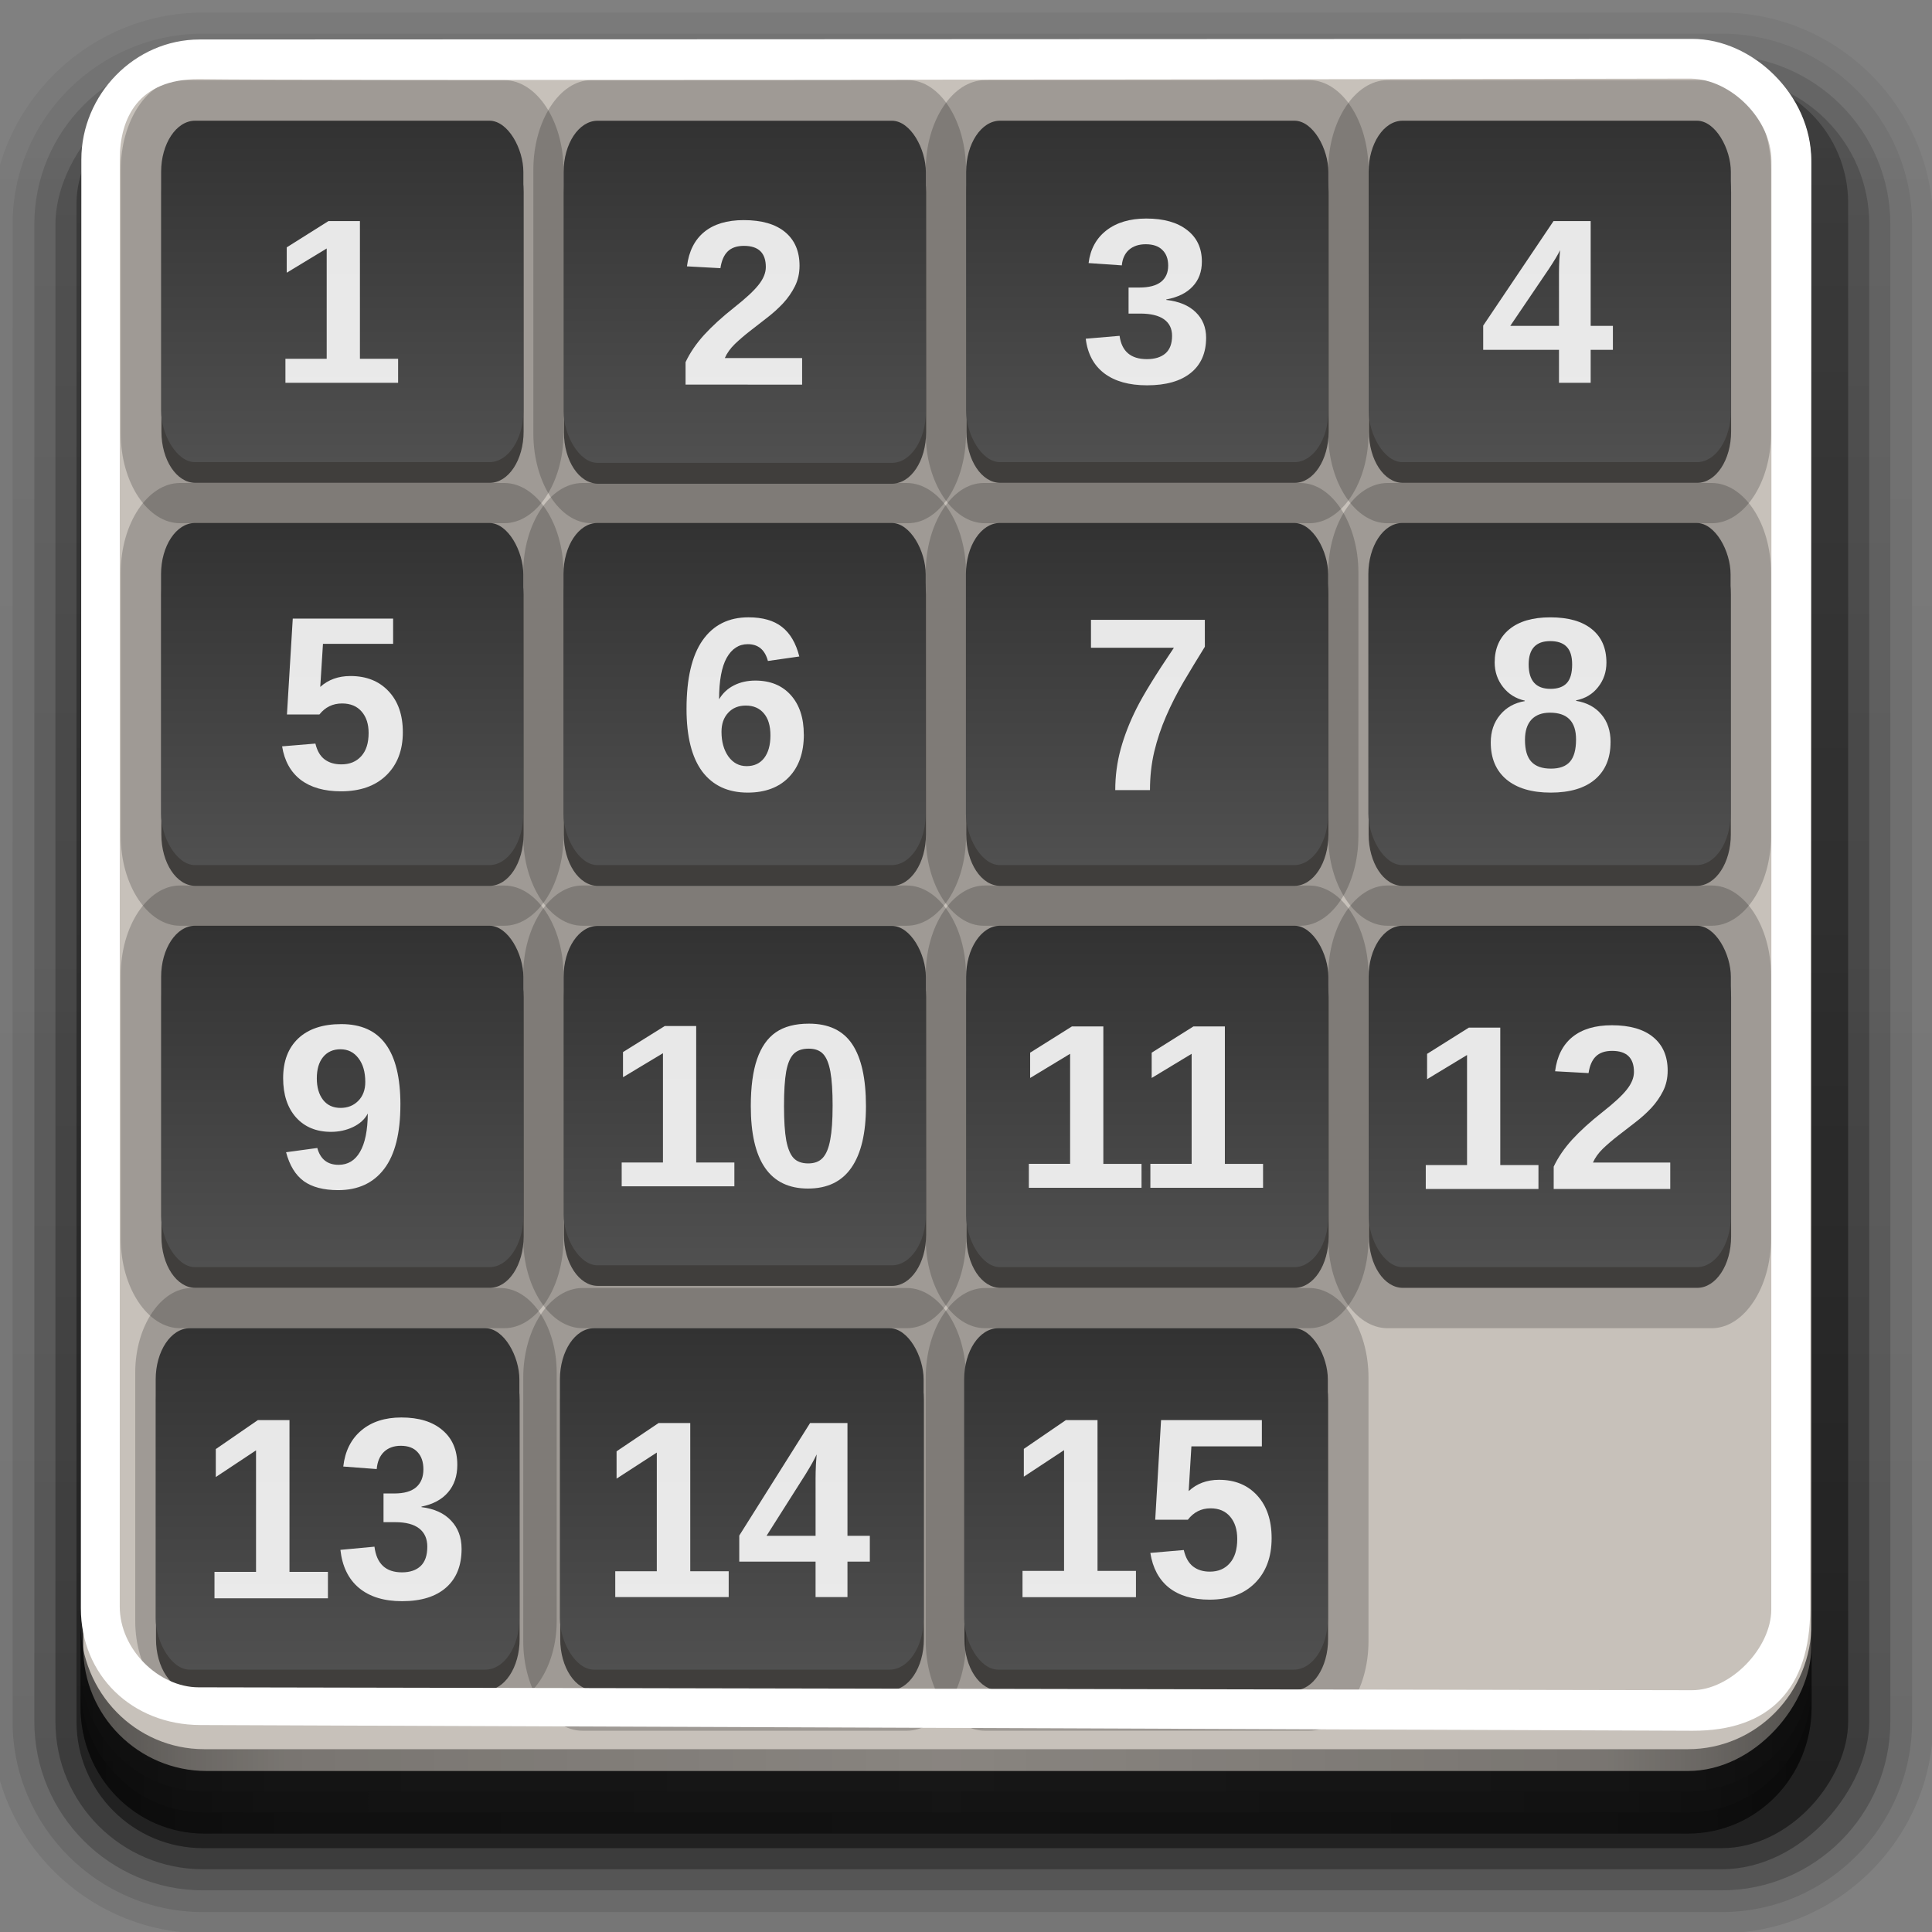 <?xml version="1.0" encoding="UTF-8" standalone="no"?>
<!-- Created with Inkscape (http://www.inkscape.org/) -->

<svg
   xmlns:dc="http://purl.org/dc/elements/1.1/"
   xmlns:cc="http://creativecommons.org/ns#"
   xmlns:rdf="http://www.w3.org/1999/02/22-rdf-syntax-ns#"
   xmlns:svg="http://www.w3.org/2000/svg"
   xmlns="http://www.w3.org/2000/svg"
   xmlns:xlink="http://www.w3.org/1999/xlink"
   xmlns:sodipodi="http://sodipodi.sourceforge.net/DTD/sodipodi-0.dtd"
   xmlns:inkscape="http://www.inkscape.org/namespaces/inkscape"
   version="1.0"
   width="48"
   height="48"
   id="svg2408"
   sodipodi:docname="pyatnashkee48.svg"
   inkscape:version="0.92+devel unknown">
  <rect width="100%" height="100%" fill="#808080" stroke="none"/>
  <sodipodi:namedview
     pagecolor="#ffffff"
     bordercolor="#666666"
     inkscape:document-rotation="0"
     borderopacity="1"
     objecttolerance="10"
     gridtolerance="10"
     guidetolerance="10"
     inkscape:pageopacity="0"
     inkscape:pageshadow="2"
     inkscape:window-width="1280"
     inkscape:window-height="927"
     id="namedview198"
     showgrid="true"
     showguides="true"
     inkscape:guide-bbox="true"
     inkscape:zoom="10.791524"
     inkscape:cx="22.933264"
     inkscape:cy="23.15554"
     inkscape:window-x="0"
     inkscape:window-y="0"
     inkscape:window-maximized="1"
     inkscape:current-layer="svg2408"
     inkscape:snap-global="true"
     inkscape:snap-bbox="true"
     inkscape:bbox-nodes="true"
     inkscape:snap-nodes="false"
     inkscape:snap-grids="true">
    <inkscape:grid
       type="xygrid"
       id="grid4537" />
  </sodipodi:namedview>
  <defs
     id="defs2410">
    <linearGradient
       id="linearGradient3892">
      <stop
         id="stop3894"
         style="stop-color:#000000;stop-opacity:0.471"
         offset="0" />
      <stop
         id="stop3896"
         style="stop-color:#000000;stop-opacity:0.392"
         offset="0.118" />
      <stop
         id="stop3898"
         style="stop-color:#000000;stop-opacity:0.294"
         offset="0.238" />
      <stop
         id="stop3900"
         style="stop-color:#000000;stop-opacity:0.157"
         offset="1" />
    </linearGradient>
    <linearGradient
       id="linearGradient3864">
      <stop
         id="stop3866"
         style="stop-color:#ffffff;stop-opacity:0.078"
         offset="0" />
      <stop
         id="stop3872"
         style="stop-color:#ffffff;stop-opacity:0.314"
         offset="0.25" />
      <stop
         id="stop3874"
         style="stop-color:#ffffff;stop-opacity:0"
         offset="0.6" />
      <stop
         id="stop3868"
         style="stop-color:#ffffff;stop-opacity:0"
         offset="1" />
    </linearGradient>
    <linearGradient
       id="linearGradient4384">
      <stop
         id="stop4386"
         style="stop-color:#ffffff;stop-opacity:1"
         offset="0" />
      <stop
         id="stop4388"
         style="stop-color:#ffffff;stop-opacity:0"
         offset="1" />
    </linearGradient>
    <linearGradient
       id="linearGradient4367">
      <stop
         id="stop4369"
         style="stop-color:#ffffff;stop-opacity:0.718"
         offset="0" />
      <stop
         id="stop4371"
         style="stop-color:#ffffff;stop-opacity:1"
         offset="1" />
    </linearGradient>
    <linearGradient
       x1="45.448"
       y1="92.54"
       x2="45.448"
       y2="7.017"
       id="ButtonShadow"
       gradientUnits="userSpaceOnUse"
       gradientTransform="scale(1.006,0.994)">
      <stop
         id="stop3750"
         style="stop-color:#000000;stop-opacity:1"
         offset="0" />
      <stop
         id="stop3752"
         style="stop-color:#000000;stop-opacity:0.588"
         offset="1" />
    </linearGradient>
    <linearGradient
       id="linearGradient3737">
      <stop
         id="stop3739"
         style="stop-color:#ffffff;stop-opacity:1"
         offset="0" />
      <stop
         id="stop3741"
         style="stop-color:#ffffff;stop-opacity:0"
         offset="1" />
    </linearGradient>
    <filter
       color-interpolation-filters="sRGB"
       id="filter3174">
      <feGaussianBlur
         id="feGaussianBlur3176"
         stdDeviation="1.71" />
    </filter>
    <filter
       x="-0.192"
       y="-0.192"
       width="1.384"
       height="1.384"
       color-interpolation-filters="sRGB"
       id="filter3794">
      <feGaussianBlur
         id="feGaussianBlur3796"
         stdDeviation="5.28" />
    </filter>
    <linearGradient
       x1="48"
       y1="20.221"
       x2="48"
       y2="138.661"
       id="linearGradient3613"
       xlink:href="#linearGradient3737"
       gradientUnits="userSpaceOnUse" />
    <linearGradient
       x1="45.448"
       y1="92.54"
       x2="45.448"
       y2="7.017"
       id="ButtonShadow-0"
       gradientUnits="userSpaceOnUse"
       gradientTransform="matrix(1.006,0,0,0.994,100,0)">
      <stop
         id="stop3750-8"
         style="stop-color:#000000;stop-opacity:1"
         offset="0" />
      <stop
         id="stop3752-5"
         style="stop-color:#000000;stop-opacity:0.588"
         offset="1" />
    </linearGradient>
    <linearGradient
       x1="32.251"
       y1="6.132"
       x2="32.251"
       y2="90.239"
       id="linearGradient3780"
       xlink:href="#ButtonShadow-0"
       gradientUnits="userSpaceOnUse"
       gradientTransform="matrix(1.024,0,0,1.012,-1.143,-98.071)" />
    <linearGradient
       x1="32.251"
       y1="6.132"
       x2="32.251"
       y2="90.239"
       id="linearGradient3772"
       xlink:href="#ButtonShadow-0"
       gradientUnits="userSpaceOnUse"
       gradientTransform="matrix(1.024,0,0,1.012,-1.143,-98.071)" />
    <linearGradient
       x1="32.251"
       y1="6.132"
       x2="32.251"
       y2="90.239"
       id="linearGradient3725"
       xlink:href="#ButtonShadow-0"
       gradientUnits="userSpaceOnUse"
       gradientTransform="matrix(1.024,0,0,1.012,-1.143,-98.071)" />
    <linearGradient
       x1="32.251"
       y1="6.132"
       x2="32.251"
       y2="90.239"
       id="linearGradient3721"
       xlink:href="#ButtonShadow-0"
       gradientUnits="userSpaceOnUse"
       gradientTransform="translate(0,-97)" />
    <linearGradient
       x1="32.251"
       y1="6.132"
       x2="32.251"
       y2="90.239"
       id="linearGradient3026"
       xlink:href="#ButtonShadow-0"
       gradientUnits="userSpaceOnUse"
       gradientTransform="matrix(1.024,0,0,1.012,-1.143,-98.071)" />
    <clipPath
       id="clipPath4355">
      <rect
         width="84"
         height="80"
         rx="6"
         ry="6"
         x="6"
         y="6"
         id="rect4357"
         style="fill:#ffffff;fill-opacity:1;fill-rule:nonzero;stroke:none" />
    </clipPath>
    <radialGradient
       cx="48"
       cy="87.792"
       r="42"
       fx="48"
       fy="87.792"
       id="radialGradient4375"
       xlink:href="#linearGradient4367"
       gradientUnits="userSpaceOnUse"
       gradientTransform="matrix(1,-6.7114942e-8,8.4282233e-8,1.256,218.49,-52.89)" />
    <linearGradient
       x1="48"
       y1="88"
       x2="48"
       y2="-40"
       id="linearGradient4390"
       xlink:href="#linearGradient4384"
       gradientUnits="userSpaceOnUse"
       gradientTransform="matrix(1,0,0,-1,108.49,63.616)" />
    <linearGradient
       x1="48"
       y1="82"
       x2="112.124"
       y2="82.455"
       id="linearGradient4429"
       xlink:href="#linearGradient4384"
       gradientUnits="userSpaceOnUse"
       spreadMethod="reflect"
       gradientTransform="translate(108.49,-28.384)" />
    <linearGradient
       id="linearGradient4482">
      <stop
         id="stop4484"
         style="stop-color:#ffffff;stop-opacity:0.13"
         offset="0" />
      <stop
         id="stop4486"
         style="stop-color:#424242;stop-opacity:0.282"
         offset="0.118" />
      <stop
         id="stop4488"
         style="stop-color:#2f2f2f;stop-opacity:0.305"
         offset="0.238" />
      <stop
         id="stop4490"
         style="stop-color:#000000;stop-opacity:0.351"
         offset="1" />
    </linearGradient>
    <linearGradient
       x1="90"
       y1="88"
       x2="48"
       y2="88"
       id="linearGradient3855"
       xlink:href="#linearGradient4482"
       gradientUnits="userSpaceOnUse"
       gradientTransform="translate(0,40)"
       spreadMethod="reflect" />
    <linearGradient
       x1="6"
       y1="115"
       x2="24"
       y2="115"
       id="linearGradient3884"
       xlink:href="#linearGradient3864"
       gradientUnits="userSpaceOnUse"
       gradientTransform="matrix(-1,0,0,1,96,-30)" />
    <linearGradient
       x1="6"
       y1="115"
       x2="24"
       y2="115"
       id="linearGradient3886"
       xlink:href="#linearGradient3864"
       gradientUnits="userSpaceOnUse"
       gradientTransform="translate(0,-30)" />
    <linearGradient
       x1="90"
       y1="88"
       x2="48"
       y2="88"
       id="linearGradient3890"
       xlink:href="#linearGradient3892"
       gradientUnits="userSpaceOnUse"
       gradientTransform="translate(-120)"
       spreadMethod="reflect" />
    <linearGradient
       id="linearGradient3778">
      <stop
         id="stop3780"
         style="stop-color:#323232;stop-opacity:1"
         offset="0" />
      <stop
         id="stop3782"
         style="stop-color:#505050;stop-opacity:1"
         offset="1" />
    </linearGradient>
    <linearGradient
       id="linearGradient3720">
      <stop
         id="stop3722"
         style="stop-color:#928075;stop-opacity:1"
         offset="0" />
      <stop
         id="stop3724"
         style="stop-color:#5b4f48;stop-opacity:1"
         offset="1" />
    </linearGradient>
    <linearGradient
       id="linearGradient3762">
      <stop
         id="stop3764"
         style="stop-color:#c06517;stop-opacity:1"
         offset="0" />
      <stop
         id="stop3766"
         style="stop-color:#e88b3b;stop-opacity:1"
         offset="1" />
    </linearGradient>
    <linearGradient
       id="linearGradient3770">
      <stop
         id="stop3772"
         style="stop-color:#802b27;stop-opacity:1"
         offset="0" />
      <stop
         id="stop3774"
         style="stop-color:#a93833;stop-opacity:1"
         offset="1" />
    </linearGradient>
    <linearGradient
       x1="64"
       y1="15.5"
       x2="64"
       y2="35.771"
       id="linearGradient3812"
       xlink:href="#linearGradient3465-8"
       gradientUnits="userSpaceOnUse"
       gradientTransform="matrix(1.025,0,0,1.062,98.89,-32.384)" />
    <linearGradient
       id="linearGradient3465-8">
      <stop
         id="stop3467-5"
         style="stop-color:#ccc7c1;stop-opacity:1"
         offset="0" />
      <stop
         id="stop3469-9"
         style="stop-color:#fefefd;stop-opacity:0.58"
         offset="1" />
    </linearGradient>
    <linearGradient
       x1="34"
       y1="14"
       x2="34"
       y2="39"
       id="linearGradient3894"
       xlink:href="#linearGradient3888"
       gradientUnits="userSpaceOnUse"
       gradientTransform="translate(108.49,-28.384)" />
    <linearGradient
       id="linearGradient3888">
      <stop
         id="stop3890"
         style="stop-color:#717249;stop-opacity:1"
         offset="0" />
      <stop
         id="stop3892"
         style="stop-color:#717249;stop-opacity:0"
         offset="1" />
    </linearGradient>
    <linearGradient
       x1="37"
       y1="16"
       x2="37"
       y2="49"
       id="linearGradient3902"
       xlink:href="#linearGradient3888"
       gradientUnits="userSpaceOnUse"
       gradientTransform="translate(108.49,-28.384)" />
    <linearGradient
       id="linearGradient4081">
      <stop
         id="stop4083"
         style="stop-color:#bcb5ac;stop-opacity:1"
         offset="0" />
      <stop
         id="stop4085"
         style="stop-color:#e9e7e4;stop-opacity:1"
         offset="1" />
    </linearGradient>
    <linearGradient
       x1="48"
       y1="90"
       x2="48"
       y2="5.988"
       id="linearGradient4102"
       xlink:href="#linearGradient4081"
       gradientUnits="userSpaceOnUse"
       gradientTransform="translate(108.49,-28.384)" />
    <linearGradient
       x1="94.746"
       y1="102"
       x2="94.746"
       y2="112.049"
       id="linearGradient3419"
       xlink:href="#linearGradient3762"
       gradientUnits="userSpaceOnUse"
       gradientTransform="matrix(0.75,0,0,0.75,110.49,-30.884)" />
    <linearGradient
       x1="74.667"
       y1="112"
       x2="74.667"
       y2="102"
       id="linearGradient3423"
       xlink:href="#linearGradient3720"
       gradientUnits="userSpaceOnUse"
       gradientTransform="matrix(0.75,0,0,0.75,109.49,-30.884)" />
    <linearGradient
       x1="53.333"
       y1="102"
       x2="53.333"
       y2="112"
       id="linearGradient3428"
       xlink:href="#linearGradient3720"
       gradientUnits="userSpaceOnUse"
       gradientTransform="matrix(0.75,0,0,0.75,107.49,-129.616)" />
    <linearGradient
       x1="30.247"
       y1="102"
       x2="30.247"
       y2="112"
       id="linearGradient3432"
       xlink:href="#linearGradient3778"
       gradientUnits="userSpaceOnUse"
       gradientTransform="matrix(0.75,0,0,0.75,106.49,-30.884)" />
    <linearGradient
       x1="93.747"
       y1="54"
       x2="93.747"
       y2="64"
       id="linearGradient3436"
       xlink:href="#linearGradient3770"
       gradientUnits="userSpaceOnUse"
       gradientTransform="matrix(0.75,0,0,0.75,110.49,-30.884)" />
    <linearGradient
       x1="30.247"
       y1="102"
       x2="30.247"
       y2="112"
       id="linearGradient3440"
       xlink:href="#linearGradient3778"
       gradientUnits="userSpaceOnUse"
       gradientTransform="matrix(0.75,0,0,0.75,141.49,-66.884)" />
    <linearGradient
       x1="30.247"
       y1="102"
       x2="30.247"
       y2="112"
       id="linearGradient3444"
       xlink:href="#linearGradient3778"
       gradientUnits="userSpaceOnUse"
       gradientTransform="matrix(0.75,0,0,0.75,123.49,-66.884)" />
    <linearGradient
       x1="30.247"
       y1="102"
       x2="30.247"
       y2="112"
       id="linearGradient3448"
       xlink:href="#linearGradient3778"
       gradientUnits="userSpaceOnUse"
       gradientTransform="matrix(0.75,0,0,0.75,106.49,-66.884)" />
    <linearGradient
       x1="96"
       y1="80"
       x2="96"
       y2="70"
       id="linearGradient3452"
       xlink:href="#linearGradient3720"
       gradientUnits="userSpaceOnUse"
       gradientTransform="matrix(0.75,0,0,0.75,110.49,-30.884)" />
    <linearGradient
       x1="30.247"
       y1="102"
       x2="30.247"
       y2="112"
       id="linearGradient3456"
       xlink:href="#linearGradient3778"
       gradientUnits="userSpaceOnUse"
       gradientTransform="matrix(0.75,0,0,0.75,141.49,-54.884)" />
    <linearGradient
       x1="30.247"
       y1="102"
       x2="30.247"
       y2="112"
       id="linearGradient3460"
       xlink:href="#linearGradient3778"
       gradientUnits="userSpaceOnUse"
       gradientTransform="matrix(0.75,0,0,0.75,123.49,-54.884)" />
    <linearGradient
       x1="30.247"
       y1="102"
       x2="30.247"
       y2="112"
       id="linearGradient3464"
       xlink:href="#linearGradient3778"
       gradientUnits="userSpaceOnUse"
       gradientTransform="matrix(0.75,0,0,0.75,106.49,-54.884)" />
    <linearGradient
       x1="95.746"
       y1="96"
       x2="95.746"
       y2="85.997"
       id="linearGradient3468"
       xlink:href="#linearGradient3720"
       gradientUnits="userSpaceOnUse"
       gradientTransform="matrix(0.75,0,0,0.75,110.49,-30.884)" />
    <linearGradient
       x1="30.247"
       y1="102"
       x2="30.247"
       y2="112"
       id="linearGradient3472"
       xlink:href="#linearGradient3778"
       gradientUnits="userSpaceOnUse"
       gradientTransform="matrix(0.75,0,0,0.75,141.49,-42.884)" />
    <linearGradient
       x1="30.247"
       y1="102"
       x2="30.247"
       y2="112"
       id="linearGradient3476"
       xlink:href="#linearGradient3778"
       gradientUnits="userSpaceOnUse"
       gradientTransform="matrix(0.75,0,0,0.75,123.49,-42.884)" />
    <linearGradient
       x1="30.247"
       y1="102"
       x2="30.247"
       y2="112"
       id="linearGradient3480"
       xlink:href="#linearGradient3778"
       gradientUnits="userSpaceOnUse"
       gradientTransform="matrix(1.125,0,0,1.7,-18,-164.4)" />
    <linearGradient
       id="linearGradient3892-4">
      <stop
         id="stop3894-8"
         style="stop-color:#000000;stop-opacity:0.588"
         offset="0" />
      <stop
         id="stop3896-1"
         style="stop-color:#000000;stop-opacity:0.471"
         offset="0.118" />
      <stop
         id="stop3898-2"
         style="stop-color:#000000;stop-opacity:0.392"
         offset="0.238" />
      <stop
         id="stop3900-9"
         style="stop-color:#000000;stop-opacity:0.314"
         offset="1" />
    </linearGradient>
    <linearGradient
       x1="90"
       y1="88"
       x2="48"
       y2="88"
       id="linearGradient3515"
       xlink:href="#linearGradient3892-4"
       gradientUnits="userSpaceOnUse"
       spreadMethod="reflect" />
    <linearGradient
       inkscape:collect="always"
       xlink:href="#linearGradient3778"
       id="linearGradient4728"
       gradientUnits="userSpaceOnUse"
       gradientTransform="matrix(1.125,0,0,1.7,-18,-164.4)"
       x1="30.247"
       y1="102"
       x2="30.247"
       y2="112" />
    <linearGradient
       inkscape:collect="always"
       xlink:href="#linearGradient3778"
       id="linearGradient4744"
       gradientUnits="userSpaceOnUse"
       gradientTransform="matrix(1.125,0,0,1.7,-18,-164.4)"
       x1="30.247"
       y1="102"
       x2="30.247"
       y2="112" />
    <linearGradient
       inkscape:collect="always"
       xlink:href="#linearGradient3778"
       id="linearGradient4760"
       gradientUnits="userSpaceOnUse"
       gradientTransform="matrix(1.125,0,0,1.7,-18,-164.4)"
       x1="30.247"
       y1="102"
       x2="30.247"
       y2="112" />
    <linearGradient
       inkscape:collect="always"
       xlink:href="#linearGradient3778"
       id="linearGradient5052"
       gradientUnits="userSpaceOnUse"
       gradientTransform="matrix(1.125,0,0,1.7,-18,-164.4)"
       x1="30.247"
       y1="102"
       x2="30.247"
       y2="112" />
    <linearGradient
       inkscape:collect="always"
       xlink:href="#linearGradient3778"
       id="linearGradient5054"
       gradientUnits="userSpaceOnUse"
       gradientTransform="matrix(1.125,0,0,1.7,-18,-164.4)"
       x1="30.247"
       y1="102"
       x2="30.247"
       y2="112" />
    <linearGradient
       inkscape:collect="always"
       xlink:href="#linearGradient3778"
       id="linearGradient5056"
       gradientUnits="userSpaceOnUse"
       gradientTransform="matrix(1.125,0,0,1.7,-18,-164.4)"
       x1="30.247"
       y1="102"
       x2="30.247"
       y2="112" />
    <linearGradient
       inkscape:collect="always"
       xlink:href="#linearGradient3778"
       id="linearGradient5058"
       gradientUnits="userSpaceOnUse"
       gradientTransform="matrix(1.125,0,0,1.7,-18,-164.4)"
       x1="30.247"
       y1="102"
       x2="30.247"
       y2="112" />
    <linearGradient
       inkscape:collect="always"
       xlink:href="#linearGradient3778"
       id="linearGradient5114"
       gradientUnits="userSpaceOnUse"
       gradientTransform="matrix(1.125,0,0,1.7,-18,-164.4)"
       x1="30.247"
       y1="102"
       x2="30.247"
       y2="112" />
    <linearGradient
       inkscape:collect="always"
       xlink:href="#linearGradient3778"
       id="linearGradient5116"
       gradientUnits="userSpaceOnUse"
       gradientTransform="matrix(1.125,0,0,1.7,-18,-164.4)"
       x1="30.247"
       y1="102"
       x2="30.247"
       y2="112" />
    <linearGradient
       inkscape:collect="always"
       xlink:href="#linearGradient3778"
       id="linearGradient5118"
       gradientUnits="userSpaceOnUse"
       gradientTransform="matrix(1.125,0,0,1.7,-18,-164.4)"
       x1="30.247"
       y1="102"
       x2="30.247"
       y2="112" />
    <linearGradient
       inkscape:collect="always"
       xlink:href="#linearGradient3778"
       id="linearGradient5120"
       gradientUnits="userSpaceOnUse"
       gradientTransform="matrix(1.125,0,0,1.7,-18,-164.4)"
       x1="30.247"
       y1="102"
       x2="30.247"
       y2="112" />
    <linearGradient
       inkscape:collect="always"
       xlink:href="#linearGradient3778"
       id="linearGradient5178"
       gradientUnits="userSpaceOnUse"
       gradientTransform="matrix(1.125,0,0,1.7,-18,-164.4)"
       x1="30.247"
       y1="102"
       x2="30.247"
       y2="112" />
    <linearGradient
       inkscape:collect="always"
       xlink:href="#linearGradient3778"
       id="linearGradient5180"
       gradientUnits="userSpaceOnUse"
       gradientTransform="matrix(1.125,0,0,1.7,-18,-164.4)"
       x1="30.247"
       y1="102"
       x2="30.247"
       y2="112" />
    <linearGradient
       inkscape:collect="always"
       xlink:href="#linearGradient3778"
       id="linearGradient5182"
       gradientUnits="userSpaceOnUse"
       gradientTransform="matrix(1.125,0,0,1.7,-18,-164.4)"
       x1="30.247"
       y1="102"
       x2="30.247"
       y2="112" />
  </defs>
  <g
     id="layer3"
     style="display:inline"
     transform="matrix(0.524,0,0,0.524,-1.243,-1.767)">
    <path
       d="m 12,-95.031 c -5.511,0 -10.031,4.52 -10.031,10.031 v 71 c 0,5.511 4.52,10.031 10.031,10.031 h 72 c 5.511,0 10.031,-4.52 10.031,-10.031 v -71 c 0,-5.511 -4.52,-10.031 -10.031,-10.031 z"
       transform="scale(1,-1)"
       id="path3786"
       style="display:inline;opacity:0.08;fill:url(#linearGradient3026);fill-opacity:1;fill-rule:nonzero;stroke:none"
       inkscape:connector-curvature="0" />
    <path
       d="m 12,-94.031 c -4.972,0 -9.031,4.06 -9.031,9.031 v 71 c 0,4.972 4.06,9.031 9.031,9.031 h 72 c 4.972,0 9.031,-4.06 9.031,-9.031 v -71 c 0,-4.972 -4.06,-9.031 -9.031,-9.031 z"
       transform="scale(1,-1)"
       id="path3778"
       style="display:inline;opacity:0.1;fill:url(#linearGradient3780);fill-opacity:1;fill-rule:nonzero;stroke:none"
       inkscape:connector-curvature="0" />
    <path
       d="m 12,-93 c -4.409,0 -8,3.591 -8,8 v 71 c 0,4.409 3.591,8 8,8 h 72 c 4.409,0 8,-3.591 8,-8 v -71 c 0,-4.409 -3.591,-8 -8,-8 z"
       transform="scale(1,-1)"
       id="path3770"
       style="display:inline;opacity:0.2;fill:url(#linearGradient3772);fill-opacity:1;fill-rule:nonzero;stroke:none"
       inkscape:connector-curvature="0" />
    <rect
       width="86"
       height="85"
       rx="7"
       ry="7"
       x="5"
       y="-92"
       transform="scale(1,-1)"
       id="rect3723"
       style="display:inline;opacity:0.3;fill:url(#linearGradient3725);fill-opacity:1;fill-rule:nonzero;stroke:none" />
    <rect
       width="84"
       height="84"
       rx="6"
       ry="6"
       x="6"
       y="-91"
       transform="scale(1,-1)"
       id="rect3716"
       style="display:inline;opacity:0.45;fill:url(#linearGradient3721);fill-opacity:1;fill-rule:nonzero;stroke:none" />
  </g>
  <rect
     style="display:inline;opacity:1;fill:#c7c1ba;fill-opacity:1;fill-rule:nonzero;stroke:none;stroke-width:0.512"
     id="rect3716-7"
     transform="scale(1,-1)"
     y="-44"
     x="2.067"
     ry="3.071"
     rx="3.067"
     height="43"
     width="42.933" />
  <path
     style="display:inline;opacity:0.2;fill:#000000;fill-opacity:1;stroke:none;stroke-width:1.016"
     id="path3529"
     inkscape:connector-curvature="0"
     d="m 4.472,1.991 c -0.802,0 -1.472,1.012 -1.472,2.225 v 6.558 c 0,1.213 0.67,2.225 1.472,2.225 H 12.528 C 13.33,13 14,11.988 14,10.775 V 4.216 C 14,3.004 13.33,1.991 12.528,1.991 Z" />
  <path
     style="display:inline;opacity:0.2;fill:#000000;fill-opacity:1;stroke:none;stroke-width:1.004"
     id="path3529-7"
     inkscape:connector-curvature="0"
     d="m 14.689,1.991 c -0.784,0 -1.438,1.012 -1.438,2.225 v 6.558 c 0,1.213 0.654,2.225 1.438,2.225 h 7.873 C 23.346,13 24,11.988 24,10.775 V 4.216 C 24,3.004 23.346,1.991 22.562,1.991 Z" />
  <path
     style="display:inline;opacity:0.2;fill:#000000;fill-opacity:1;stroke:none;stroke-width:1.016"
     id="path3529-5"
     inkscape:connector-curvature="0"
     d="M 24.472,1.991 C 23.67,1.991 23,3.004 23,4.216 V 10.775 C 23,11.988 23.67,13 24.472,13 h 8.056 C 33.33,13 34,11.988 34,10.775 V 4.216 c 0,-1.213 -0.67,-2.225 -1.472,-2.225 z" />
  <path
     style="display:inline;opacity:0.2;fill:#000000;fill-opacity:1;stroke:none;stroke-width:1.016"
     id="path3529-7-3"
     inkscape:connector-curvature="0"
     d="M 34.472,1.991 C 33.67,1.991 33,3.004 33,4.216 V 10.775 C 33,11.988 33.67,13 34.472,13 H 42.528 C 43.33,13 44,11.988 44,10.775 V 4.216 C 44,3.004 43.33,1.991 42.528,1.991 Z" />
  <g
     id="layer2"
     style="display:none"
     transform="translate(0,-48)">
    <rect
       width="86"
       height="85"
       rx="6"
       ry="6"
       x="5"
       y="7"
       id="rect3745"
       style="opacity:0.9;fill:url(#ButtonShadow);fill-opacity:1;fill-rule:nonzero;stroke:none;filter:url(#filter3174)" />
  </g>
  <g
     id="layer4"
     style="display:inline"
     transform="matrix(0.512,0,0,0.524,-1.071,-1.606)">
    <g
       transform="translate(0,20)"
       id="g3880">
      <path
         d="m 90,80 v 4 c 0,3.324 -2.676,6 -6,6 H 72 v -4 h 12 c 3.324,0 6,-2.676 6,-6 z"
         inkscape:connector-curvature="0"
         id="path3876"
         style="fill:url(#linearGradient3884);fill-opacity:1;fill-rule:nonzero;stroke:none" />
      <path
         d="m 6,80 v 4 c 0,3.324 2.676,6 6,6 H 24 V 86 H 12 C 8.676,86 6,83.324 6,80 Z"
         inkscape:connector-curvature="0"
         id="path3857"
         style="fill:url(#linearGradient3886);fill-opacity:1;fill-rule:nonzero;stroke:none" />
    </g>
    <path
       d="m 6,82 v 2 c 0,3.324 2.676,6 6,6 h 72 c 3.324,0 6,-2.676 6,-6 v -2 c 0,3.324 -2.676,6 -6,6 H 12 C 8.676,88 6,85.324 6,82 Z"
       inkscape:connector-curvature="0"
       id="rect4345"
       style="color:#000000;display:inline;overflow:visible;visibility:visible;opacity:0.1;fill:#000000;fill-opacity:1;fill-rule:nonzero;stroke:none;stroke-width:1.5;marker:none;enable-background:accumulate" />
    <path
       d="m 6,83 v 1 c 0,3.324 2.676,6 6,6 h 72 c 3.324,0 6,-2.676 6,-6 v -1 c 0,3.324 -2.676,6 -6,6 H 12 C 8.676,89 6,86.324 6,83 Z"
       inkscape:connector-curvature="0"
       id="rect4336"
       style="color:#000000;display:inline;overflow:visible;visibility:visible;opacity:0.15;fill:#000000;fill-opacity:1;fill-rule:nonzero;stroke:none;stroke-width:1.5;marker:none;enable-background:accumulate" />
    <path
       d="m 6,80 v 4 c 0,3.324 2.676,6 6,6 h 72 c 3.324,0 6,-2.676 6,-6 v -4 c 0,3.324 -2.676,6 -6,6 H 12 C 8.676,86 6,83.324 6,80 Z"
       inkscape:connector-curvature="0"
       id="path3888-3"
       style="display:inline;fill:url(#linearGradient3515);fill-opacity:1;fill-rule:nonzero;stroke:none" />
  </g>
  <g
     id="layer5"
     style="display:none"
     transform="translate(0,-48)">
    <rect
       width="66"
       height="62"
       rx="12"
       ry="12"
       x="15"
       y="15"
       clip-path="url(#clipPath4355)"
       id="rect3171"
       style="opacity:0.1;fill:url(#linearGradient3613);fill-opacity:1;fill-rule:nonzero;stroke:#ffffff;stroke-width:0.5;stroke-linecap:round;stroke-linejoin:miter;stroke-miterlimit:4;stroke-dasharray:none;stroke-dashoffset:0;stroke-opacity:1;filter:url(#filter3794)" />
  </g>
  <g
     id="g4697"
     transform="matrix(0.5,0,0,0.499,-0.497,-1.492)">
    <path
       d="M 10.702,10 C 9.768,10 9.015,11.139 9.015,12.555 V 24.476 c 0,1.415 0.753,2.555 1.687,2.555 h 14.623 c 0.935,0 1.687,-1.139 1.687,-2.555 V 12.555 C 27.012,11.139 26.26,10 25.325,10 Z"
       inkscape:connector-curvature="0"
       id="path3496"
       style="display:inline;opacity:0.6;fill:#000000;fill-opacity:1;stroke:none;stroke-width:1.845" />
    <rect
       width="18"
       height="17"
       rx="1.688"
       ry="2.55"
       x="9"
       y="9"
       id="rect3786"
       style="display:inline;fill:url(#linearGradient3480);fill-opacity:1;stroke:none;stroke-width:1.844" />
  </g>
  <g
     id="layer6"
     transform="matrix(0.524,0,0,0.524,-1,-2.14)" />
  <g
     transform="matrix(0.5,0,0,0.5,9.503,-1.5)"
     id="g4697-2">
    <path
       d="M 10.702,10 C 9.768,10 9.015,11.139 9.015,12.555 V 24.476 c 0,1.415 0.753,2.555 1.687,2.555 h 14.623 c 0.935,0 1.687,-1.139 1.687,-2.555 V 12.555 C 27.012,11.139 26.26,10 25.325,10 Z"
       inkscape:connector-curvature="0"
       id="path3496-0"
       style="display:inline;opacity:0.6;fill:#000000;fill-opacity:1;stroke:none;stroke-width:1.845" />
    <rect
       width="18"
       height="17"
       rx="1.688"
       ry="2.55"
       x="9"
       y="9"
       id="rect3786-2"
       style="display:inline;fill:url(#linearGradient4728);fill-opacity:1;stroke:none;stroke-width:1.844" />
  </g>
  <g
     transform="matrix(0.5,0,0,0.499,19.503,-1.492)"
     id="g4697-5">
    <path
       d="M 10.702,10 C 9.768,10 9.015,11.139 9.015,12.555 V 24.476 c 0,1.415 0.753,2.555 1.687,2.555 h 14.623 c 0.935,0 1.687,-1.139 1.687,-2.555 V 12.555 C 27.012,11.139 26.26,10 25.325,10 Z"
       inkscape:connector-curvature="0"
       id="path3496-9"
       style="display:inline;opacity:0.6;fill:#000000;fill-opacity:1;stroke:none;stroke-width:1.845" />
    <rect
       width="18"
       height="17"
       rx="1.688"
       ry="2.55"
       x="9"
       y="9"
       id="rect3786-22"
       style="display:inline;fill:url(#linearGradient4744);fill-opacity:1;stroke:none;stroke-width:1.844" />
  </g>
  <g
     transform="matrix(0.5,0,0,0.499,29.503,-1.492)"
     id="g4697-7">
    <path
       d="M 10.702,10 C 9.768,10 9.015,11.139 9.015,12.555 V 24.476 c 0,1.415 0.753,2.555 1.687,2.555 h 14.623 c 0.935,0 1.687,-1.139 1.687,-2.555 V 12.555 C 27.012,11.139 26.26,10 25.325,10 Z"
       inkscape:connector-curvature="0"
       id="path3496-3"
       style="display:inline;opacity:0.6;fill:#000000;fill-opacity:1;stroke:none;stroke-width:1.845" />
    <rect
       width="18"
       height="17"
       rx="1.688"
       ry="2.55"
       x="9"
       y="9"
       id="rect3786-6"
       style="display:inline;fill:url(#linearGradient4760);fill-opacity:1;stroke:none;stroke-width:1.844" />
  </g>
  <path
     style="display:inline;opacity:0.2;fill:#000000;fill-opacity:1;stroke:none;stroke-width:1.016"
     id="path3529-72"
     inkscape:connector-curvature="0"
     d="M 4.472,12 C 3.67,12 3,13.012 3,14.223 v 6.553 C 3,21.988 3.67,23 4.472,23 H 12.528 C 13.33,23 14,21.988 14,20.777 V 14.223 C 14,13.012 13.33,12 12.528,12 Z" />
  <path
     style="display:inline;opacity:0.2;fill:#000000;fill-opacity:1;stroke:none;stroke-width:1.016"
     id="path3529-7-7"
     inkscape:connector-curvature="0"
     d="M 14.472,12 C 13.67,12 13,13.012 13,14.223 v 6.553 C 13,21.988 13.67,23 14.472,23 H 22.528 C 23.33,23 24,21.988 24,20.777 V 14.223 C 24,13.012 23.33,12 22.528,12 Z" />
  <path
     style="display:inline;opacity:0.2;fill:#000000;fill-opacity:1;stroke:none;stroke-width:1.004"
     id="path3529-5-2"
     inkscape:connector-curvature="0"
     d="M 24.438,12 C 23.654,12 23,13.012 23,14.223 v 6.553 C 23,21.988 23.654,23 24.438,23 h 7.873 c 0.784,0 1.438,-1.012 1.438,-2.223 V 14.223 C 33.75,13.012 33.095,12 32.311,12 Z" />
  <path
     style="display:inline;opacity:0.2;fill:#000000;fill-opacity:1;stroke:none;stroke-width:1.016"
     id="path3529-7-3-2"
     inkscape:connector-curvature="0"
     d="M 34.472,12 C 33.67,12 33,13.012 33,14.223 v 6.553 C 33,21.988 33.67,23 34.472,23 h 8.056 C 43.33,23 44,21.988 44,20.777 V 14.223 C 44,13.012 43.33,12 42.528,12 Z" />
  <g
     transform="matrix(0.5,0,0,0.5,-0.499,8.493)"
     id="g4697-6">
    <path
       d="M 10.702,10 C 9.768,10 9.015,11.139 9.015,12.555 V 24.476 c 0,1.415 0.753,2.555 1.687,2.555 h 14.623 c 0.935,0 1.687,-1.139 1.687,-2.555 V 12.555 C 27.012,11.139 26.26,10 25.325,10 Z"
       inkscape:connector-curvature="0"
       id="path3496-1"
       style="display:inline;opacity:0.6;fill:#000000;fill-opacity:1;stroke:none;stroke-width:1.845" />
    <rect
       width="18"
       height="17"
       rx="1.688"
       ry="2.55"
       x="9"
       y="9"
       id="rect3786-0"
       style="display:inline;fill:url(#linearGradient5058);fill-opacity:1;stroke:none;stroke-width:1.844" />
  </g>
  <g
     transform="matrix(0.5,0,0,0.5,9.499,8.493)"
     id="g4697-2-6">
    <path
       d="M 10.702,10 C 9.768,10 9.015,11.139 9.015,12.555 V 24.476 c 0,1.415 0.753,2.555 1.687,2.555 h 14.623 c 0.935,0 1.687,-1.139 1.687,-2.555 V 12.555 C 27.012,11.139 26.26,10 25.325,10 Z"
       inkscape:connector-curvature="0"
       id="path3496-0-1"
       style="display:inline;opacity:0.6;fill:#000000;fill-opacity:1;stroke:none;stroke-width:1.845" />
    <rect
       width="18"
       height="17"
       rx="1.688"
       ry="2.55"
       x="9"
       y="9"
       id="rect3786-2-5"
       style="display:inline;fill:url(#linearGradient5056);fill-opacity:1;stroke:none;stroke-width:1.844" />
  </g>
  <g
     transform="matrix(0.5,0,0,0.5,19.498,8.493)"
     id="g4697-5-9">
    <path
       d="M 10.702,10 C 9.768,10 9.015,11.139 9.015,12.555 V 24.476 c 0,1.415 0.753,2.555 1.687,2.555 h 14.623 c 0.935,0 1.687,-1.139 1.687,-2.555 V 12.555 C 27.012,11.139 26.26,10 25.325,10 Z"
       inkscape:connector-curvature="0"
       id="path3496-9-4"
       style="display:inline;opacity:0.6;fill:#000000;fill-opacity:1;stroke:none;stroke-width:1.845" />
    <rect
       width="18"
       height="17"
       rx="1.688"
       ry="2.55"
       x="9"
       y="9"
       id="rect3786-22-9"
       style="display:inline;fill:url(#linearGradient5054);fill-opacity:1;stroke:none;stroke-width:1.844" />
  </g>
  <g
     transform="matrix(0.5,0,0,0.5,29.496,8.493)"
     id="g4697-7-0">
    <path
       d="M 10.702,10 C 9.768,10 9.015,11.139 9.015,12.555 V 24.476 c 0,1.415 0.753,2.555 1.687,2.555 h 14.623 c 0.935,0 1.687,-1.139 1.687,-2.555 V 12.555 C 27.012,11.139 26.26,10 25.325,10 Z"
       inkscape:connector-curvature="0"
       id="path3496-3-9"
       style="display:inline;opacity:0.6;fill:#000000;fill-opacity:1;stroke:none;stroke-width:1.845" />
    <rect
       width="18"
       height="17"
       rx="1.688"
       ry="2.55"
       x="9"
       y="9"
       id="rect3786-6-1"
       style="display:inline;fill:url(#linearGradient5052);fill-opacity:1;stroke:none;stroke-width:1.844" />
  </g>
  <path
     style="display:inline;opacity:0.2;fill:#000000;fill-opacity:1;stroke:none;stroke-width:1.016"
     id="path3529-59"
     inkscape:connector-curvature="0"
     d="M 4.472,22 C 3.67,22 3,23.012 3,24.223 v 6.553 c 0,1.212 0.67,2.223 1.472,2.223 H 12.528 C 13.33,33 14,31.988 14,30.777 v -6.553 c 0,-1.212 -0.67,-2.223 -1.472,-2.223 z" />
  <path
     style="display:inline;opacity:0.2;fill:#000000;fill-opacity:1;stroke:none;stroke-width:1.016"
     id="path3529-7-77"
     inkscape:connector-curvature="0"
     d="M 14.472,22 C 13.67,22 13,23.012 13,24.223 v 6.553 c 0,1.212 0.67,2.223 1.472,2.223 H 22.528 C 23.33,33 24,31.988 24,30.777 V 24.223 C 24,23.012 23.33,22 22.528,22 Z" />
  <path
     style="display:inline;opacity:0.2;fill:#000000;fill-opacity:1;stroke:none;stroke-width:1.016"
     id="path3529-5-6"
     inkscape:connector-curvature="0"
     d="M 24.472,22 C 23.67,22 23,23.012 23,24.223 v 6.553 c 0,1.212 0.67,2.223 1.472,2.223 h 8.056 C 33.33,33 34,31.988 34,30.777 v -6.553 c 0,-1.212 -0.67,-2.223 -1.472,-2.223 z" />
  <path
     style="display:inline;opacity:0.2;fill:#000000;fill-opacity:1;stroke:none;stroke-width:1.016"
     id="path3529-7-3-7"
     inkscape:connector-curvature="0"
     d="M 34.472,22 C 33.67,22 33,23.012 33,24.223 v 6.553 c 0,1.212 0.67,2.223 1.472,2.223 h 8.056 C 43.33,33 44,31.988 44,30.777 V 24.223 C 44,23.012 43.33,22 42.528,22 Z" />
  <g
     transform="matrix(0.5,0,0,0.499,-0.497,18.508)"
     id="g4697-3">
    <path
       d="M 10.702,10 C 9.768,10 9.015,11.139 9.015,12.555 V 24.476 c 0,1.415 0.753,2.555 1.687,2.555 h 14.623 c 0.935,0 1.687,-1.139 1.687,-2.555 V 12.555 C 27.012,11.139 26.26,10 25.325,10 Z"
       inkscape:connector-curvature="0"
       id="path3496-6"
       style="display:inline;opacity:0.6;fill:#000000;fill-opacity:1;stroke:none;stroke-width:1.845" />
    <rect
       width="18"
       height="17"
       rx="1.688"
       ry="2.55"
       x="9"
       y="9"
       id="rect3786-5"
       style="display:inline;fill:url(#linearGradient5120);fill-opacity:1;stroke:none;stroke-width:1.844" />
  </g>
  <g
     transform="matrix(0.5,0,0,0.496,9.503,18.54)"
     id="g4697-2-63">
    <path
       d="M 10.702,10 C 9.768,10 9.015,11.139 9.015,12.555 V 24.476 c 0,1.415 0.753,2.555 1.687,2.555 h 14.623 c 0.935,0 1.687,-1.139 1.687,-2.555 V 12.555 C 27.012,11.139 26.26,10 25.325,10 Z"
       inkscape:connector-curvature="0"
       id="path3496-0-9"
       style="display:inline;opacity:0.6;fill:#000000;fill-opacity:1;stroke:none;stroke-width:1.845" />
    <rect
       width="18"
       height="17"
       rx="1.688"
       ry="2.55"
       x="9"
       y="9"
       id="rect3786-2-4"
       style="display:inline;fill:url(#linearGradient5118);fill-opacity:1;stroke:none;stroke-width:1.844" />
  </g>
  <g
     transform="matrix(0.5,0,0,0.499,19.503,18.508)"
     id="g4697-5-8">
    <path
       d="M 10.702,10 C 9.768,10 9.015,11.139 9.015,12.555 V 24.476 c 0,1.415 0.753,2.555 1.687,2.555 h 14.623 c 0.935,0 1.687,-1.139 1.687,-2.555 V 12.555 C 27.012,11.139 26.26,10 25.325,10 Z"
       inkscape:connector-curvature="0"
       id="path3496-9-1"
       style="display:inline;opacity:0.6;fill:#000000;fill-opacity:1;stroke:none;stroke-width:1.845" />
    <rect
       width="18"
       height="17"
       rx="1.688"
       ry="2.55"
       x="9"
       y="9"
       id="rect3786-22-2"
       style="display:inline;fill:url(#linearGradient5116);fill-opacity:1;stroke:none;stroke-width:1.844" />
  </g>
  <g
     transform="matrix(0.5,0,0,0.499,29.503,18.508)"
     id="g4697-7-9">
    <path
       d="M 10.702,10 C 9.768,10 9.015,11.139 9.015,12.555 V 24.476 c 0,1.415 0.753,2.555 1.687,2.555 h 14.623 c 0.935,0 1.687,-1.139 1.687,-2.555 V 12.555 C 27.012,11.139 26.26,10 25.325,10 Z"
       inkscape:connector-curvature="0"
       id="path3496-3-3"
       style="display:inline;opacity:0.6;fill:#000000;fill-opacity:1;stroke:none;stroke-width:1.845" />
    <rect
       width="18"
       height="17"
       rx="1.688"
       ry="2.55"
       x="9"
       y="9"
       id="rect3786-6-9"
       style="display:inline;fill:url(#linearGradient5114);fill-opacity:1;stroke:none;stroke-width:1.844" />
  </g>
  <path
     style="display:inline;opacity:0.2;fill:#000000;fill-opacity:1;stroke:none;stroke-width:0.962"
     id="path3529-50"
     inkscape:connector-curvature="0"
     d="M 4.761,32 C 3.997,32 3.36,32.954 3.36,34.097 v 6.18 c 0,1.143 0.637,2.097 1.401,2.097 h 7.669 c 0.764,0 1.401,-0.954 1.401,-2.097 V 34.097 C 13.831,32.954 13.193,32 12.43,32 Z" />
  <path
     style="display:inline;opacity:0.2;fill:#000000;fill-opacity:1;stroke:none;stroke-width:1.016"
     id="path3529-7-9"
     inkscape:connector-curvature="0"
     d="M 14.472,32 C 13.67,32 13,33.012 13,34.223 v 6.553 C 13,41.988 13.67,43 14.472,43 h 8.056 C 23.33,43 24,41.988 24,40.777 V 34.223 C 24,33.012 23.33,32 22.528,32 Z" />
  <path
     style="display:inline;opacity:0.2;fill:#000000;fill-opacity:1;stroke:none;stroke-width:1.016"
     id="path3529-5-63"
     inkscape:connector-curvature="0"
     d="M 24.472,32 C 23.67,32 23,33.012 23,34.223 v 6.553 C 23,41.988 23.67,43 24.472,43 h 8.056 C 33.33,43 34,41.988 34,40.777 V 34.223 C 34,33.012 33.33,32 32.528,32 Z" />
  <g
     transform="matrix(0.502,0,0,0.499,-0.65,28.508)"
     id="g4697-56">
    <path
       d="M 10.702,10 C 9.768,10 9.015,11.139 9.015,12.555 V 24.476 c 0,1.415 0.753,2.555 1.687,2.555 h 14.623 c 0.935,0 1.687,-1.139 1.687,-2.555 V 12.555 C 27.012,11.139 26.26,10 25.325,10 Z"
       inkscape:connector-curvature="0"
       id="path3496-11"
       style="display:inline;opacity:0.6;fill:#000000;fill-opacity:1;stroke:none;stroke-width:1.845" />
    <rect
       width="18"
       height="17"
       rx="1.688"
       ry="2.55"
       x="9"
       y="9"
       id="rect3786-59"
       style="display:inline;fill:url(#linearGradient5182);fill-opacity:1;stroke:none;stroke-width:1.844" />
  </g>
  <g
     transform="matrix(0.502,0,0,0.499,9.393,28.508)"
     id="g4697-2-8">
    <path
       d="M 10.702,10 C 9.768,10 9.015,11.139 9.015,12.555 V 24.476 c 0,1.415 0.753,2.555 1.687,2.555 h 14.623 c 0.935,0 1.687,-1.139 1.687,-2.555 V 12.555 C 27.012,11.139 26.26,10 25.325,10 Z"
       inkscape:connector-curvature="0"
       id="path3496-0-4"
       style="display:inline;opacity:0.6;fill:#000000;fill-opacity:1;stroke:none;stroke-width:1.845" />
    <rect
       width="18"
       height="17"
       rx="1.688"
       ry="2.55"
       x="9"
       y="9"
       id="rect3786-2-8"
       style="display:inline;fill:url(#linearGradient5180);fill-opacity:1;stroke:none;stroke-width:1.844" />
  </g>
  <g
     transform="matrix(0.502,0,0,0.499,19.436,28.508)"
     id="g4697-5-1">
    <path
       d="M 10.702,10 C 9.768,10 9.015,11.139 9.015,12.555 V 24.476 c 0,1.415 0.753,2.555 1.687,2.555 h 14.623 c 0.935,0 1.687,-1.139 1.687,-2.555 V 12.555 C 27.012,11.139 26.26,10 25.325,10 Z"
       inkscape:connector-curvature="0"
       id="path3496-9-0"
       style="display:inline;opacity:0.6;fill:#000000;fill-opacity:1;stroke:none;stroke-width:1.845" />
    <rect
       width="18"
       height="17"
       rx="1.688"
       ry="2.55"
       x="9"
       y="9"
       id="rect3786-22-3"
       style="display:inline;fill:url(#linearGradient5178);fill-opacity:1;stroke:none;stroke-width:1.844" />
  </g>
  <g
     aria-label="15"
     transform="matrix(0.449,0,0,0.474,-1.029,5.872)"
     style="font-style:normal;font-weight:normal;font-size:13.488px;line-height:8.43px;font-family:sans-serif;letter-spacing:0px;word-spacing:0px;fill:#ffffff;fill-opacity:0.882;stroke:none;stroke-width:0.337px;stroke-linecap:butt;stroke-linejoin:miter;stroke-opacity:1"
     id="text5292">
    <path
       d="m 58.871,71.327 v -1.377 h 2.299 v -6.329 l -2.226,1.39 v -1.456 l 2.325,-1.508 h 1.752 v 7.903 h 2.127 v 1.377 z"
       style="font-style:normal;font-variant:normal;font-weight:bold;font-stretch:normal;font-family:sans-serif;-inkscape-font-specification:'sans-serif Bold';fill:#ffffff;fill-opacity:0.882;stroke-width:0.337px"
       id="path5494"
       inkscape:connector-curvature="0" />
    <path
       d="m 72.655,68.238 q 0,1.475 -0.922,2.351 -0.915,0.869 -2.516,0.869 -1.396,0 -2.239,-0.626 -0.836,-0.632 -1.034,-1.824 l 1.851,-0.151 q 0.145,0.593 0.514,0.863 0.369,0.27 0.929,0.27 0.692,0 1.1,-0.441 0.415,-0.441 0.415,-1.271 0,-0.731 -0.389,-1.166 -0.389,-0.441 -1.087,-0.441 -0.771,0 -1.258,0.599 H 66.214 l 0.323,-5.223 h 5.578 v 1.377 h -3.899 l -0.151,2.345 q 0.672,-0.593 1.679,-0.593 1.324,0 2.114,0.823 0.797,0.823 0.797,2.239 z"
       style="font-style:normal;font-variant:normal;font-weight:bold;font-stretch:normal;font-family:sans-serif;-inkscape-font-specification:'sans-serif Bold';fill:#ffffff;fill-opacity:0.882;stroke-width:0.337px"
       id="path5496"
       inkscape:connector-curvature="0" />
  </g>
  <g
     aria-label="14"
     transform="matrix(0.449,0,0,0.466,-0.884,6.41)"
     style="font-style:normal;font-weight:normal;font-size:13.488px;line-height:8.43px;font-family:sans-serif;letter-spacing:0px;word-spacing:0px;fill:#ffffff;fill-opacity:0.882;stroke:none;stroke-width:0.337px;stroke-linecap:butt;stroke-linejoin:miter;stroke-opacity:1"
     id="text5292-9">
    <path
       d="m 36.013,71.393 v -1.377 h 2.299 v -6.329 l -2.226,1.39 v -1.456 l 2.325,-1.508 h 1.752 v 7.903 h 2.127 v 1.377 z"
       style="font-style:normal;font-variant:normal;font-weight:bold;font-stretch:normal;font-family:sans-serif;-inkscape-font-specification:'sans-serif Bold';fill:#ffffff;fill-opacity:0.882;stroke-width:0.337px"
       id="path5489"
       inkscape:connector-curvature="0" />
    <path
       d="m 48.862,69.503 v 1.89 H 47.097 v -1.89 h -4.222 v -1.39 l 3.919,-6 h 2.068 v 6.013 h 1.238 v 1.377 z M 47.097,65.09 q 0,-0.356 0.02,-0.771 0.026,-0.415 0.04,-0.533 -0.171,0.369 -0.619,1.067 l -2.154,3.273 h 2.714 z"
       style="font-style:normal;font-variant:normal;font-weight:bold;font-stretch:normal;font-family:sans-serif;-inkscape-font-specification:'sans-serif Bold';fill:#ffffff;fill-opacity:0.882;stroke-width:0.337px"
       id="path5491"
       inkscape:connector-curvature="0" />
  </g>
  <g
     aria-label="13"
     transform="matrix(0.449,0,0,0.477,-0.739,5.658)"
     style="font-style:normal;font-weight:normal;font-size:13.488px;line-height:8.43px;font-family:sans-serif;letter-spacing:0px;word-spacing:0px;fill:#ffffff;fill-opacity:0.882;stroke:none;stroke-width:0.337px;stroke-linecap:butt;stroke-linejoin:miter;stroke-opacity:1"
     id="text5292-5">
    <path
       d="m 13.514,71.386 v -1.377 h 2.299 v -6.329 l -2.226,1.39 v -1.456 l 2.325,-1.508 h 1.752 v 7.903 h 2.127 v 1.377 z"
       style="font-style:normal;font-variant:normal;font-weight:bold;font-stretch:normal;font-family:sans-serif;-inkscape-font-specification:'sans-serif Bold';fill:#ffffff;fill-opacity:0.882;stroke-width:0.337px"
       id="path5484"
       inkscape:connector-curvature="0" />
    <path
       d="m 27.187,68.811 q 0,1.304 -0.856,2.015 -0.856,0.711 -2.437,0.711 -1.495,0 -2.378,-0.685 -0.883,-0.692 -1.034,-1.989 l 1.884,-0.165 q 0.178,1.337 1.521,1.337 0.665,0 1.034,-0.329 0.369,-0.329 0.369,-1.008 0,-0.619 -0.448,-0.948 -0.448,-0.329 -1.33,-0.329 h -0.645 v -1.495 h 0.606 q 0.797,0 1.199,-0.323 0.402,-0.329 0.402,-0.935 0,-0.573 -0.323,-0.896 -0.316,-0.329 -0.929,-0.329 -0.573,0 -0.929,0.316 -0.349,0.316 -0.402,0.896 l -1.851,-0.132 q 0.145,-1.199 0.995,-1.877 0.85,-0.678 2.22,-0.678 1.456,0 2.272,0.659 0.823,0.652 0.823,1.811 0,0.869 -0.514,1.429 -0.507,0.56 -1.469,0.744 v 0.026 q 1.067,0.125 1.64,0.705 0.58,0.573 0.58,1.469 z"
       style="font-style:normal;font-variant:normal;font-weight:bold;font-stretch:normal;font-family:sans-serif;-inkscape-font-specification:'sans-serif Bold';fill:#ffffff;fill-opacity:0.882;stroke-width:0.337px"
       id="path5486"
       inkscape:connector-curvature="0" />
  </g>
  <g
     aria-label="12"
     transform="matrix(0.446,0,0,0.432,-0.489,6.054)"
     style="font-style:normal;font-weight:normal;font-size:13.488px;line-height:8.43px;font-family:sans-serif;letter-spacing:0px;word-spacing:0px;fill:#ffffff;fill-opacity:0.882;stroke:none;stroke-width:0.337px;stroke-linecap:butt;stroke-linejoin:miter;stroke-opacity:1"
     id="text5292-8">
    <path
       d="M 80.52,54.366 V 52.99 h 2.299 v -6.329 l -2.226,1.39 v -1.456 l 2.325,-1.508 h 1.752 v 7.903 h 2.127 v 1.377 z"
       style="font-style:normal;font-variant:normal;font-weight:bold;font-stretch:normal;font-family:sans-serif;-inkscape-font-specification:'sans-serif Bold';fill:#ffffff;fill-opacity:0.882;stroke-width:0.337px"
       id="path5457"
       inkscape:connector-curvature="0" />
    <path
       d="m 87.646,54.366 v -1.284 q 0.362,-0.797 1.027,-1.554 0.672,-0.757 1.686,-1.581 0.975,-0.79 1.363,-1.304 0.395,-0.514 0.395,-1.008 0,-1.212 -1.218,-1.212 -0.593,0 -0.909,0.323 -0.31,0.316 -0.402,0.955 l -1.864,-0.105 q 0.158,-1.291 0.962,-1.969 0.81,-0.678 2.2,-0.678 1.502,0 2.305,0.685 0.804,0.685 0.804,1.923 0,0.652 -0.257,1.179 -0.257,0.527 -0.659,0.975 -0.402,0.441 -0.896,0.83 -0.487,0.389 -0.948,0.757 -0.461,0.369 -0.843,0.744 -0.375,0.375 -0.56,0.804 h 4.307 v 1.521 z"
       style="font-style:normal;font-variant:normal;font-weight:bold;font-stretch:normal;font-family:sans-serif;-inkscape-font-specification:'sans-serif Bold';fill:#ffffff;fill-opacity:0.882;stroke-width:0.337px"
       id="path5459"
       inkscape:connector-curvature="0" />
  </g>
  <g
     aria-label="11"
     transform="matrix(0.446,0,0,0.432,-0.544,6.054)"
     style="font-style:normal;font-weight:normal;font-size:13.488px;line-height:8.43px;font-family:sans-serif;letter-spacing:0px;word-spacing:0px;fill:#ffffff;fill-opacity:0.882;stroke:none;stroke-width:0.337px;stroke-linecap:butt;stroke-linejoin:miter;stroke-opacity:1"
     id="text5292-9-3">
    <path
       d="m 58.532,54.297 v -1.377 h 2.299 v -6.329 l -2.226,1.39 V 46.526 l 2.325,-1.508 h 1.752 v 7.903 h 2.127 v 1.377 z"
       style="font-style:normal;font-variant:normal;font-weight:bold;font-stretch:normal;font-family:sans-serif;-inkscape-font-specification:'sans-serif Bold';fill:#ffffff;fill-opacity:0.882;stroke-width:0.337px"
       id="path5462"
       inkscape:connector-curvature="0" />
    <path
       d="m 65.302,54.297 v -1.377 h 2.299 V 46.591 L 65.375,47.981 V 46.526 l 2.325,-1.508 h 1.752 v 7.903 h 2.127 v 1.377 z"
       style="font-style:normal;font-variant:normal;font-weight:bold;font-stretch:normal;font-family:sans-serif;-inkscape-font-specification:'sans-serif Bold';fill:#ffffff;fill-opacity:0.882;stroke-width:0.337px"
       id="path5464"
       inkscape:connector-curvature="0" />
  </g>
  <g
     aria-label="10"
     transform="matrix(0.446,0,0,0.429,-0.6,6.178)"
     style="font-style:normal;font-weight:normal;font-size:13.488px;line-height:8.43px;font-family:sans-serif;letter-spacing:0px;word-spacing:0px;fill:#ffffff;fill-opacity:0.882;stroke:none;stroke-width:0.337px;stroke-linecap:butt;stroke-linejoin:miter;stroke-opacity:1"
     id="text5292-5-8">
    <path
       d="m 35.977,54.3 v -1.377 h 2.299 v -6.329 l -2.226,1.39 v -1.456 l 2.325,-1.508 h 1.752 v 7.903 h 2.127 v 1.377 z"
       style="font-style:normal;font-variant:normal;font-weight:bold;font-stretch:normal;font-family:sans-serif;-inkscape-font-specification:'sans-serif Bold';fill:#ffffff;fill-opacity:0.882;stroke-width:0.337px"
       id="path5479"
       inkscape:connector-curvature="0" />
    <path
       d="m 49.584,49.657 q 0,2.351 -0.81,3.563 -0.804,1.212 -2.417,1.212 -3.188,0 -3.188,-4.775 0,-1.666 0.349,-2.72 0.349,-1.054 1.047,-1.554 0.698,-0.501 1.844,-0.501 1.647,0 2.411,1.192 0.764,1.192 0.764,3.583 z m -1.857,0 q 0,-1.284 -0.125,-1.996 -0.125,-0.711 -0.402,-1.021 -0.277,-0.31 -0.804,-0.31 -0.56,0 -0.85,0.316 -0.283,0.31 -0.408,1.021 -0.119,0.705 -0.119,1.989 0,1.271 0.125,1.989 0.132,0.711 0.408,1.021 0.283,0.31 0.817,0.31 0.527,0 0.81,-0.323 0.29,-0.329 0.415,-1.047 0.132,-0.718 0.132,-1.95 z"
       style="font-style:normal;font-variant:normal;font-weight:bold;font-stretch:normal;font-family:sans-serif;-inkscape-font-specification:'sans-serif Bold';fill:#ffffff;fill-opacity:0.882;stroke-width:0.337px"
       id="path5481"
       inkscape:connector-curvature="0" />
  </g>
  <g
     aria-label="9"
     transform="matrix(0.446,0,0,0.432,-0.655,6.054)"
     style="font-style:normal;font-weight:normal;font-size:13.488px;line-height:8.43px;font-family:sans-serif;letter-spacing:0px;word-spacing:0px;fill:#ffffff;fill-opacity:0.882;stroke:none;stroke-width:0.337px;stroke-linecap:butt;stroke-linejoin:miter;stroke-opacity:1"
     id="text5292-5-8-6">
    <path
       d="m 23.773,49.512 q 0,2.47 -0.902,3.695 -0.902,1.225 -2.562,1.225 -1.225,0 -1.923,-0.52 -0.692,-0.527 -0.981,-1.66 l 1.739,-0.244 q 0.257,0.968 1.186,0.968 0.777,0 1.192,-0.744 0.422,-0.744 0.435,-2.206 -0.25,0.494 -0.823,0.777 -0.566,0.277 -1.225,0.277 -1.225,0 -1.95,-0.83 -0.718,-0.836 -0.718,-2.259 0,-1.462 0.843,-2.285 0.85,-0.823 2.397,-0.823 1.666,0 2.476,1.159 0.817,1.153 0.817,3.471 z m -1.956,-1.297 q 0,-0.863 -0.382,-1.37 -0.375,-0.514 -1.001,-0.514 -0.613,0 -0.968,0.448 -0.349,0.441 -0.349,1.225 0,0.771 0.349,1.238 0.349,0.461 0.975,0.461 0.593,0 0.981,-0.402 0.395,-0.408 0.395,-1.087 z"
       style="font-style:normal;font-variant:normal;font-weight:bold;font-stretch:normal;font-family:sans-serif;-inkscape-font-specification:'sans-serif Bold';fill:#ffffff;fill-opacity:0.882;stroke-width:0.337px"
       id="path5476"
       inkscape:connector-curvature="0" />
  </g>
  <g
     aria-label="5"
     transform="matrix(0.447,0,0,0.456,-0.674,2.629)"
     style="font-style:normal;font-weight:normal;font-size:13.488px;line-height:8.43px;font-family:sans-serif;letter-spacing:0px;word-spacing:0px;fill:#ffffff;fill-opacity:0.882;stroke:none;stroke-width:0.337px;stroke-linecap:butt;stroke-linejoin:miter;stroke-opacity:1"
     id="text5292-5-8-6-3">
    <path
       d="m 23.898,34.129 q 0,1.475 -0.922,2.351 -0.915,0.869 -2.516,0.869 -1.396,0 -2.239,-0.626 -0.836,-0.632 -1.034,-1.824 l 1.851,-0.151 q 0.145,0.593 0.514,0.863 0.369,0.27 0.929,0.27 0.692,0 1.1,-0.441 0.415,-0.441 0.415,-1.271 0,-0.731 -0.389,-1.166 -0.389,-0.441 -1.087,-0.441 -0.771,0 -1.258,0.599 h -1.805 l 0.323,-5.223 h 5.578 v 1.377 h -3.899 l -0.151,2.345 q 0.672,-0.593 1.679,-0.593 1.324,0 2.114,0.823 0.797,0.823 0.797,2.239 z"
       style="font-style:normal;font-variant:normal;font-weight:bold;font-stretch:normal;font-family:sans-serif;-inkscape-font-specification:'sans-serif Bold';fill:#ffffff;fill-opacity:0.882;stroke-width:0.337px"
       id="path5473"
       inkscape:connector-curvature="0" />
  </g>
  <g
     aria-label="6"
     transform="matrix(0.447,0,0,0.456,-0.672,2.629)"
     style="font-style:normal;font-weight:normal;font-size:13.488px;line-height:8.43px;font-family:sans-serif;letter-spacing:0px;word-spacing:0px;fill:#ffffff;fill-opacity:0.882;stroke:none;stroke-width:0.337px;stroke-linecap:butt;stroke-linejoin:miter;stroke-opacity:1"
     id="text5292-5-8-6-38">
    <path
       d="m 46.182,34.251 q 0,1.482 -0.83,2.325 -0.83,0.843 -2.292,0.843 -1.64,0 -2.523,-1.146 -0.876,-1.153 -0.876,-3.412 0,-2.483 0.889,-3.734 0.896,-1.258 2.555,-1.258 1.179,0 1.857,0.52 0.685,0.52 0.968,1.614 l -1.745,0.244 q -0.25,-0.915 -1.12,-0.915 -0.744,0 -1.172,0.744 -0.422,0.744 -0.422,2.259 0.296,-0.494 0.823,-0.757 0.527,-0.263 1.192,-0.263 1.245,0 1.969,0.79 0.724,0.79 0.724,2.147 z m -1.857,0.053 q 0,-0.79 -0.369,-1.205 -0.362,-0.422 -1.001,-0.422 -0.613,0 -0.981,0.395 -0.369,0.389 -0.369,1.034 0,0.81 0.382,1.344 0.389,0.527 1.014,0.527 0.626,0 0.975,-0.441 0.349,-0.448 0.349,-1.232 z"
       style="font-style:normal;font-variant:normal;font-weight:bold;font-stretch:normal;font-family:sans-serif;-inkscape-font-specification:'sans-serif Bold';fill:#ffffff;fill-opacity:0.882;stroke-width:0.337px"
       id="path5470"
       inkscape:connector-curvature="0" />
  </g>
  <g
     aria-label="7"
     transform="matrix(0.447,0,0,0.456,-0.67,2.629)"
     style="font-style:normal;font-weight:normal;font-size:13.488px;line-height:8.43px;font-family:sans-serif;letter-spacing:0px;word-spacing:0px;fill:#ffffff;fill-opacity:0.882;stroke:none;stroke-width:0.337px;stroke-linecap:butt;stroke-linejoin:miter;stroke-opacity:1"
     id="text5292-5-8-6-0">
    <path
       d="m 68.466,29.473 q -0.626,0.988 -1.186,1.917 -0.553,0.929 -0.968,1.87 -0.415,0.935 -0.659,1.93 -0.237,0.988 -0.237,2.094 h -1.93 q 0,-1.159 0.303,-2.239 0.303,-1.087 0.876,-2.206 0.573,-1.126 2.081,-3.313 h -4.61 v -1.521 h 6.329 z"
       style="font-style:normal;font-variant:normal;font-weight:bold;font-stretch:normal;font-family:sans-serif;-inkscape-font-specification:'sans-serif Bold';fill:#ffffff;fill-opacity:0.882;stroke-width:0.337px"
       id="path5467"
       inkscape:connector-curvature="0" />
  </g>
  <g
     aria-label="8"
     transform="matrix(0.447,0,0,0.456,-0.668,2.629)"
     style="font-style:normal;font-weight:normal;font-size:13.488px;line-height:8.43px;font-family:sans-serif;letter-spacing:0px;word-spacing:0px;fill:#ffffff;fill-opacity:0.882;stroke:none;stroke-width:0.337px;stroke-linecap:butt;stroke-linejoin:miter;stroke-opacity:1"
     id="text5292-5-8-6-8">
    <path
       d="m 91.01,34.672 q 0,1.304 -0.863,2.029 -0.863,0.718 -2.463,0.718 -1.587,0 -2.463,-0.718 -0.869,-0.718 -0.869,-2.015 0,-0.889 0.514,-1.495 0.514,-0.613 1.377,-0.757 v -0.026 q -0.751,-0.165 -1.212,-0.744 -0.461,-0.58 -0.461,-1.337 0,-1.139 0.804,-1.798 0.81,-0.659 2.285,-0.659 1.508,0 2.312,0.645 0.81,0.639 0.81,1.824 0,0.757 -0.461,1.33 -0.454,0.573 -1.225,0.724 v 0.026 q 0.896,0.145 1.403,0.738 0.514,0.586 0.514,1.515 z m -2.134,-4.235 q 0,-0.659 -0.303,-0.962 -0.303,-0.31 -0.915,-0.31 -1.199,0 -1.199,1.271 0,1.33 1.212,1.33 0.606,0 0.902,-0.31 0.303,-0.31 0.303,-1.021 z m 0.217,4.083 q 0,-1.456 -1.449,-1.456 -0.672,0 -1.034,0.382 -0.356,0.382 -0.356,1.1 0,0.817 0.356,1.192 0.356,0.375 1.087,0.375 0.718,0 1.054,-0.375 0.342,-0.375 0.342,-1.218 z"
       style="font-style:normal;font-variant:normal;font-weight:bold;font-stretch:normal;font-family:sans-serif;-inkscape-font-specification:'sans-serif Bold';fill:#ffffff;fill-opacity:0.882;stroke-width:0.337px"
       id="path5454"
       inkscape:connector-curvature="0" />
  </g>
  <g
     aria-label="1"
     transform="matrix(0.446,0,0,0.433,-0.719,0.648)"
     style="font-style:normal;font-weight:normal;font-size:13.488px;line-height:8.43px;font-family:sans-serif;letter-spacing:0px;word-spacing:0px;fill:#ffffff;fill-opacity:0.882;stroke:none;stroke-width:0.337px;stroke-linecap:butt;stroke-linejoin:miter;stroke-opacity:1"
     id="text5292-5-8-6-89">
    <path
       d="m 17.512,20.467 v -1.377 h 2.299 v -6.329 l -2.226,1.39 V 12.696 l 2.325,-1.508 h 1.752 v 7.903 h 2.127 v 1.377 z"
       style="font-style:normal;font-variant:normal;font-weight:bold;font-stretch:normal;font-family:sans-serif;-inkscape-font-specification:'sans-serif Bold';fill:#ffffff;fill-opacity:0.882;stroke-width:0.337px"
       id="path5442"
       inkscape:connector-curvature="0" />
  </g>
  <g
     aria-label="2"
     transform="matrix(0.446,0,0,0.434,-0.687,0.643)"
     style="font-style:normal;font-weight:normal;font-size:13.488px;line-height:8.43px;font-family:sans-serif;letter-spacing:0px;word-spacing:0px;fill:#ffffff;fill-opacity:0.882;stroke:none;stroke-width:0.337px;stroke-linecap:butt;stroke-linejoin:miter;stroke-opacity:1"
     id="text5292-5-8-6-7">
    <path
       d="m 39.73,20.536 v -1.284 q 0.362,-0.797 1.027,-1.554 0.672,-0.757 1.686,-1.581 0.975,-0.79 1.363,-1.304 0.395,-0.514 0.395,-1.008 0,-1.212 -1.218,-1.212 -0.593,0 -0.909,0.323 -0.31,0.316 -0.402,0.955 l -1.864,-0.105 q 0.158,-1.291 0.962,-1.969 0.81,-0.678 2.2,-0.678 1.502,0 2.305,0.685 0.804,0.685 0.804,1.923 0,0.652 -0.257,1.179 -0.257,0.527 -0.659,0.975 -0.402,0.441 -0.896,0.83 -0.487,0.389 -0.948,0.757 -0.461,0.369 -0.843,0.744 -0.375,0.375 -0.56,0.804 h 4.307 v 1.521 z"
       style="font-style:normal;font-variant:normal;font-weight:bold;font-stretch:normal;font-family:sans-serif;-inkscape-font-specification:'sans-serif Bold';fill:#ffffff;fill-opacity:0.882;stroke-width:0.337px"
       id="path5445"
       inkscape:connector-curvature="0" />
  </g>
  <g
     aria-label="3"
     transform="matrix(0.446,0,0,0.433,-0.655,0.648)"
     style="font-style:normal;font-weight:normal;font-size:13.488px;line-height:8.43px;font-family:sans-serif;letter-spacing:0px;word-spacing:0px;fill:#ffffff;fill-opacity:0.882;stroke:none;stroke-width:0.337px;stroke-linecap:butt;stroke-linejoin:miter;stroke-opacity:1"
     id="text5292-5-8-6-30">
    <path
       d="m 68.656,17.886 q 0,1.304 -0.856,2.015 -0.856,0.711 -2.437,0.711 -1.495,0 -2.378,-0.685 -0.883,-0.692 -1.034,-1.989 l 1.884,-0.165 q 0.178,1.337 1.521,1.337 0.665,0 1.034,-0.329 0.369,-0.329 0.369,-1.008 0,-0.619 -0.448,-0.948 -0.448,-0.329 -1.33,-0.329 h -0.645 v -1.495 h 0.606 q 0.797,0 1.199,-0.323 0.402,-0.329 0.402,-0.935 0,-0.573 -0.323,-0.896 -0.316,-0.329 -0.929,-0.329 -0.573,0 -0.929,0.316 -0.349,0.316 -0.402,0.896 l -1.851,-0.132 q 0.145,-1.199 0.995,-1.877 0.85,-0.678 2.22,-0.678 1.456,0 2.272,0.659 0.823,0.652 0.823,1.811 0,0.869 -0.514,1.429 -0.507,0.56 -1.469,0.744 v 0.026 q 1.067,0.125 1.64,0.705 0.58,0.573 0.58,1.469 z"
       style="font-style:normal;font-variant:normal;font-weight:bold;font-stretch:normal;font-family:sans-serif;-inkscape-font-specification:'sans-serif Bold';fill:#ffffff;fill-opacity:0.882;stroke-width:0.337px"
       id="path5448"
       inkscape:connector-curvature="0" />
  </g>
  <path
     style="display:inline;opacity:1;fill:#ffffff;fill-opacity:1;fill-rule:nonzero;stroke:none;stroke-width:0.505"
     d="M 4.96,0.981 C 3.34,0.982 2.022,2.353 2.021,3.96 L 2.009,39.957 c -5.52e-4,1.66 1.267,2.895 2.965,2.901 l 37.076,0.142 c 1.915,0.007 2.922,-1.046 2.924,-3.032 L 45,3.984 C 45.001,2.361 43.54,0.966 42.043,0.966 Z M 42.025,1.954 c 0.989,0.021 1.986,1.017 1.986,2.041 l -0.004,35.992 c -9.3e-5,0.957 -1.009,2.008 -1.973,2.006 L 4.932,41.921 C 3.945,41.919 2.975,40.979 2.975,39.915 L 2.976,3.952 c 0.004,-1.019 0.459,-1.989 1.962,-1.985 2.902,0.039 25.415,0.009 37.086,-0.014 z"
     id="rect3716-9"
     inkscape:connector-curvature="0"
     sodipodi:nodetypes="ssssssssscsssssccc" />
  <g
     aria-label="4"
     transform="matrix(0.446,0,0,0.433,-0.622,0.648)"
     style="font-style:normal;font-weight:normal;font-size:13.488px;line-height:8.43px;font-family:sans-serif;letter-spacing:0px;word-spacing:0px;fill:#ffffff;fill-opacity:0.882;stroke:none;stroke-width:0.337px;stroke-linecap:butt;stroke-linejoin:miter;stroke-opacity:1"
     id="text5292-5-8-6-9">
    <path
       d="m 90.004,18.577 v 1.89 h -1.765 v -1.89 h -4.222 v -1.39 l 3.919,-6 h 2.068 v 6.013 h 1.238 v 1.377 z m -1.765,-4.413 q 0,-0.356 0.02,-0.771 0.026,-0.415 0.04,-0.533 -0.171,0.369 -0.619,1.067 l -2.154,3.273 h 2.714 z"
       style="font-style:normal;font-variant:normal;font-weight:bold;font-stretch:normal;font-family:sans-serif;-inkscape-font-specification:'sans-serif Bold';fill:#ffffff;fill-opacity:0.882;stroke-width:0.337px"
       id="path5451"
       inkscape:connector-curvature="0" />
  </g>
</svg>
